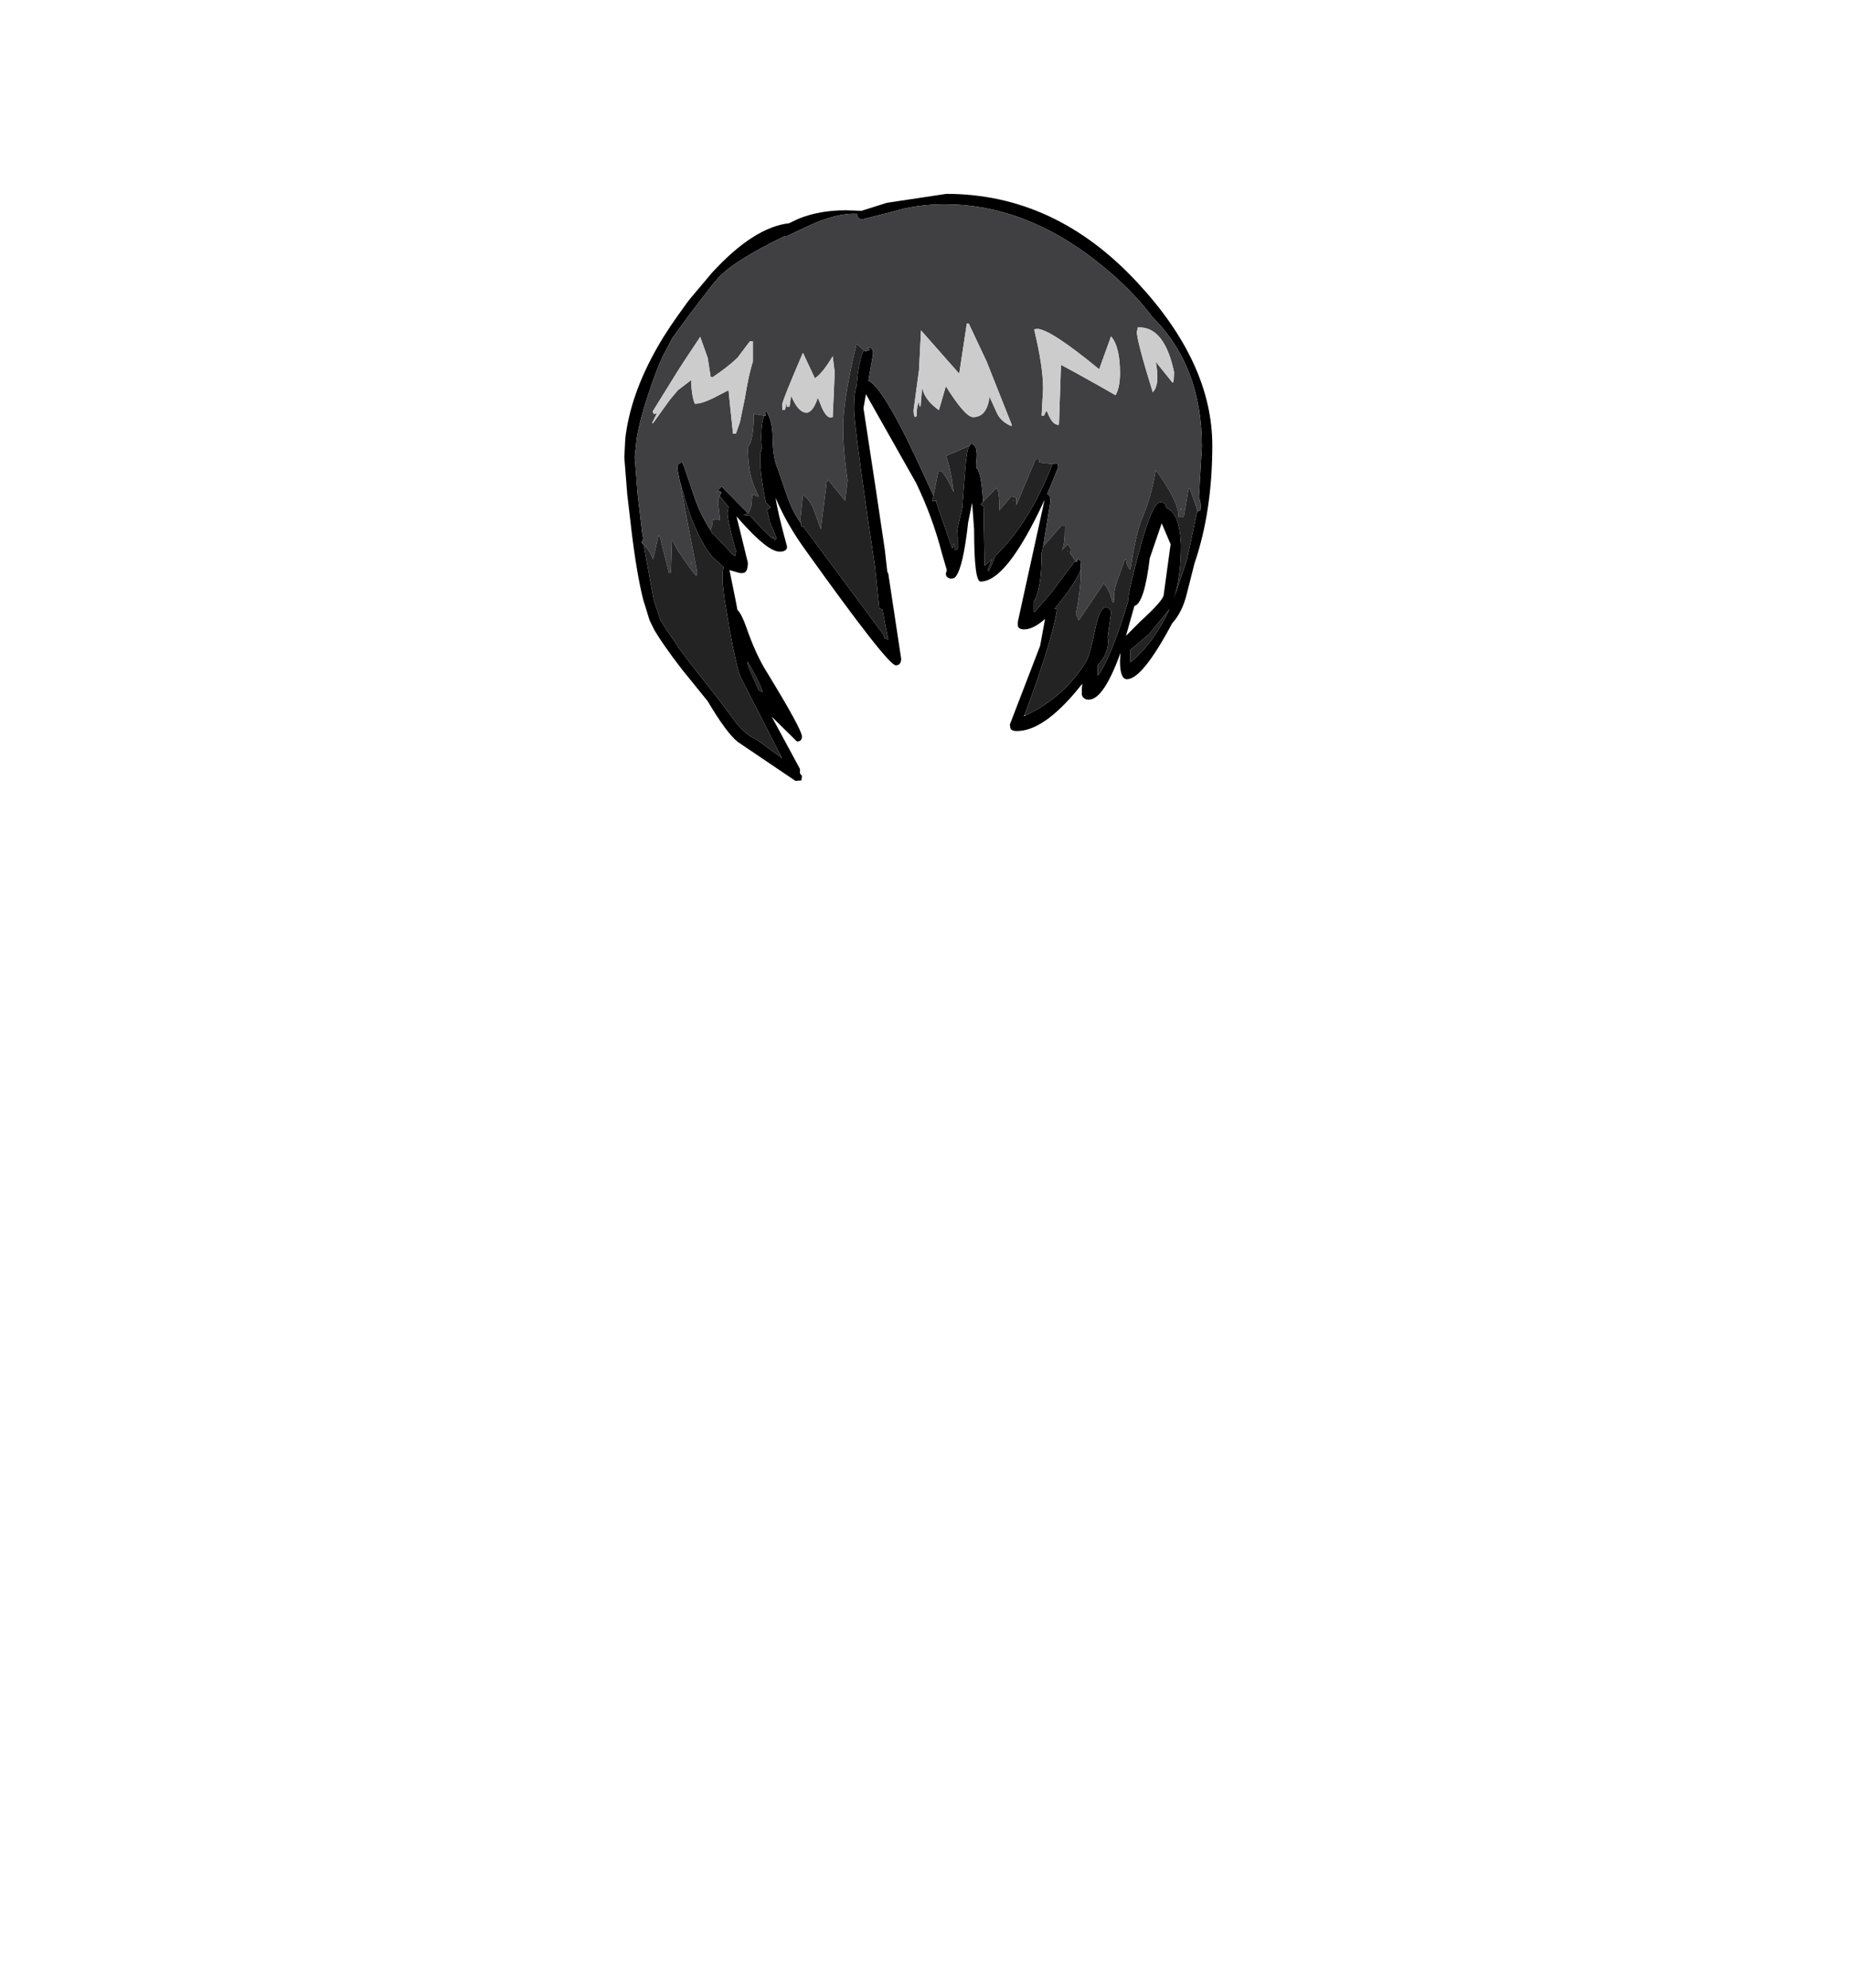 <?xml version="1.0" encoding="UTF-8"?>
<svg xmlns="http://www.w3.org/2000/svg" xmlns:xlink="http://www.w3.org/1999/xlink" width="296px" height="318px" viewBox="0 0 296 318" version="1.1">
<g id="surface1">
<path style=" stroke:none;fill-rule:evenodd;fill:rgb(0%,0%,0%);fill-opacity:1;" d="M 127.754 34.996 C 129.977 34.094 132.492 33.641 135.297 33.641 L 137.84 33.723 L 141.887 32.445 L 151.414 31.012 C 163.059 31.012 173.273 35.766 182.059 45.281 C 189.996 53.836 193.969 62.5 193.969 71.27 C 193.969 78.285 193.016 84.582 191.109 90.164 L 189.918 94.867 C 189.441 96.887 188.648 98.508 187.535 99.73 C 184.359 105.68 181.953 108.656 180.312 108.656 C 179.57 108.656 179.199 107.676 179.199 105.707 L 179.281 104.434 C 177.48 109.43 175.785 111.926 174.199 111.926 C 173.617 111.926 173.246 111.66 173.086 111.129 L 173.086 110.25 L 173.168 109.375 L 172.133 110.648 C 168.59 114.848 165.438 116.949 162.688 116.949 C 162.105 116.949 161.762 116.789 161.656 116.469 L 161.574 115.91 L 166.418 103.316 L 167.211 99.012 C 165.941 100.129 164.832 100.684 163.879 100.684 C 163.297 100.684 162.953 100.5 162.848 100.129 L 162.848 99.488 L 167.133 79.957 C 163.109 88.676 159.695 93.031 156.891 93.031 C 156.203 93.031 155.859 90.27 155.859 84.742 L 155.543 80.438 L 154.906 83.547 C 154.379 88.328 153.715 91.227 152.922 92.234 L 152.684 92.473 L 152.285 92.555 L 152.051 92.555 C 151.574 92.449 151.336 92.184 151.336 91.758 L 151.492 91.199 L 150.699 88.488 C 149.695 84.609 148.316 80.863 146.57 77.246 L 138.551 63.059 L 138.156 65.289 L 140.062 77.805 L 140.539 80.996 L 141.57 87.93 L 141.965 91.438 L 142.125 91.758 L 144.188 105.391 C 144.188 106.078 143.898 106.426 143.316 106.426 C 142.469 106.426 137.68 100.312 128.945 88.09 C 126.828 85.168 125.215 82.352 124.102 79.641 C 124.262 80.969 124.871 83.574 125.93 87.453 C 125.93 87.984 125.531 88.25 124.738 88.25 C 123.469 88.25 121.352 86.574 118.387 83.227 L 117.832 82.59 L 118.387 84.82 L 119.656 90.004 C 119.656 91.117 119.367 91.676 118.785 91.676 L 118.387 91.676 L 116.719 91.199 L 117.672 95.902 L 117.992 97.578 C 118.414 97.949 118.891 98.879 119.418 100.367 C 120.426 103.289 121.535 105.707 122.754 107.621 C 126.457 113.68 128.312 117.082 128.312 117.824 C 128.312 118.355 128.047 118.621 127.516 118.621 L 123.469 114.637 L 127.992 123.008 L 127.992 123.723 L 128.312 124.121 L 128.23 124.84 L 127.277 124.922 L 118.07 118.703 C 116.852 117.746 115.238 115.566 113.227 112.164 L 109.098 107.062 L 107.59 105.07 L 106.398 103.395 L 105.527 102.121 L 104.73 100.844 L 103.938 99.25 L 102.906 95.902 C 102.219 93.191 101.582 89.418 101 84.582 L 100.922 83.863 L 100.367 79.16 L 99.891 73.184 L 100.047 70.152 C 100.523 66.008 101.926 61.703 104.258 57.238 C 105.422 55.008 106.824 52.746 108.465 50.461 L 109.895 48.469 L 110.449 47.75 L 113.941 43.605 C 118.387 38.77 122.488 36.141 126.246 35.715 L 127.754 34.996 M 191.664 81.793 L 192.062 81.633 C 192.168 80.887 192.09 80.199 191.824 79.559 L 192.301 71.43 C 192.301 62.871 189.68 55.988 184.441 50.781 C 182.113 47.645 179.043 44.59 175.23 41.613 C 167.555 35.66 159.539 32.684 151.176 32.684 C 148.105 32.684 145.301 33.082 142.762 33.879 L 137.996 35.078 C 137.414 35.078 137.125 34.785 137.125 34.199 C 134.953 34.094 132.387 34.73 129.422 36.113 L 125.852 37.785 L 125.531 37.785 C 120.133 40.391 116.586 42.625 114.895 44.484 L 113.941 45.598 L 110.449 50.145 L 108.465 52.855 L 107.59 54.051 L 105.922 57.238 C 105.234 58.781 104.52 60.668 103.781 62.898 C 102.828 65.77 102.191 68.188 101.875 70.152 L 101.555 73.102 L 102.031 79.16 L 102.59 83.863 L 102.746 85.219 L 102.906 86.098 L 102.906 86.176 L 102.668 86.812 L 102.984 87.133 L 104.574 95.902 L 105.684 99.25 L 106.719 100.844 L 107.59 102.121 L 108.465 103.395 L 108.465 103.477 L 110.449 106.105 L 115.211 112.164 L 117.754 115.594 C 118.812 116.922 119.871 117.797 120.93 118.223 L 124.977 121.172 L 125.137 121.332 L 125.055 121.172 L 118.547 108.418 C 118.121 107.566 117.516 104.965 116.719 100.605 L 115.926 95.902 L 115.609 93.113 L 115.609 91.598 L 115.766 90.719 L 113.941 89.047 C 112.672 87.504 111.508 85.301 110.449 82.43 L 109.496 79.559 L 109.418 79.16 L 108.781 77.008 L 108.465 75.414 L 108.383 74.695 L 108.465 74.379 C 108.621 74.113 108.859 73.98 109.18 73.98 L 109.496 74.777 L 110.449 77.566 L 111.004 79.242 C 111.691 81.312 112.594 83.172 113.703 84.82 L 113.941 85.379 L 114.02 85.301 L 116.957 88.41 L 117.277 88.809 L 117.355 88.809 L 117.594 88.965 L 117.754 88.168 C 116.852 84.98 116.402 82.934 116.402 82.031 L 116.562 81.074 L 115.133 79.32 L 115.449 78.762 L 114.973 78.523 L 114.734 78.762 L 114.656 78.684 L 115.449 77.805 L 119.656 82.109 L 118.941 82.352 L 119.5 82.508 L 119.977 82.508 L 123.469 86.098 L 123.707 86.098 L 123.629 85.777 L 123.945 86.414 L 124.262 86.098 L 123.152 83.465 L 122.676 81.312 L 122.992 81.395 L 123.23 81.312 L 123.23 81.074 L 122.516 80.355 C 121.934 77.379 121.641 75.227 121.641 73.898 L 121.641 72.625 L 121.879 71.746 L 121.801 69.992 C 121.801 68.453 121.961 67.281 122.277 66.484 L 122.516 66.484 L 122.516 66.246 L 122.355 66.168 L 122.594 65.77 C 123.281 66.777 123.629 68.266 123.629 70.234 C 123.68 72.359 123.945 73.926 124.422 74.938 L 125.93 79.32 C 126.512 81.02 127.254 82.484 128.152 83.707 L 128.23 84.262 L 128.469 84.184 L 128.551 84.262 L 141.332 101.484 L 141.57 102.199 L 141.809 102.121 L 142.047 102.359 L 142.125 102.359 L 141.172 97.496 L 140.695 97.336 L 139.98 90.48 L 138.711 82.031 C 137.336 72.41 136.648 66.883 136.648 65.449 C 136.648 63.59 136.781 62.367 137.043 61.781 L 137.281 59.551 C 137.547 57.797 137.863 56.629 138.234 56.043 L 138.473 56.203 L 139.188 55.965 L 138.789 55.562 C 139.48 55.562 139.77 55.965 139.664 56.762 L 138.949 60.906 C 140.645 61.648 143.66 66.805 148 76.371 L 149.352 79.32 L 149.191 79.801 C 149.191 80.223 149.27 80.332 149.43 80.117 L 149.668 80.117 L 149.746 80.199 L 152.367 87.77 L 152.605 86.895 L 152.762 88.012 L 153.238 87.852 L 153.238 86.016 L 153.16 84.742 L 153.953 81.312 L 154.43 75.176 C 154.59 73.102 154.801 71.828 155.066 71.348 L 155.383 71.031 C 156.176 71.031 156.441 72.094 156.176 74.219 L 156.176 74.855 C 156.707 75.016 157.078 76.824 157.289 80.277 L 156.891 80.676 L 157.367 80.996 L 157.527 90.402 L 157.527 90.48 L 157.605 90.48 L 158.719 89.445 L 158.004 91.199 L 158.242 91.359 L 159.273 88.887 C 162.926 85.379 165.969 80.488 168.402 74.219 L 168.723 74.219 L 168.961 74.059 C 169.223 74.164 169.328 74.43 169.277 74.855 L 167.531 79.082 C 168.008 79.133 168.164 79.641 168.008 80.598 L 166.895 87.453 L 166.656 88.488 C 166.656 92.422 166.234 95 165.387 96.223 L 165.387 97.816 L 165.465 97.895 L 165.625 97.816 L 168.164 94.867 L 172.055 89.684 L 172.133 89.922 L 172.371 89.766 L 172.293 89.445 L 172.848 89.605 L 172.93 91.039 C 172.609 92.102 171.551 93.805 169.754 96.141 L 168.723 97.418 L 169.117 97.418 C 168.695 100.551 166.973 106.188 163.957 114.316 L 163.797 114.555 L 164.035 114.477 C 168.219 112.512 171.473 109.613 173.801 105.789 C 174.172 105.203 174.648 103.504 175.23 100.684 C 175.707 98.348 176.262 97.18 176.898 97.18 C 177.426 97.18 177.719 97.469 177.77 98.055 L 177.215 101.961 L 177.297 102.438 C 177.297 103.98 176.738 105.309 175.629 106.426 L 175.629 108.098 C 177.004 106.344 178.617 102.414 180.469 96.301 L 180.469 96.141 C 180.469 95.344 181.078 92.66 182.297 88.09 C 183.672 82.934 184.785 80.355 185.633 80.355 C 186.266 80.355 186.582 80.621 186.582 81.152 L 186.582 81.234 C 188.012 81.711 188.809 83.707 188.965 87.211 C 188.965 90.668 188.57 93.562 187.773 95.902 L 189.918 89.523 L 191.586 81.633 L 191.586 81.793 L 191.664 81.793 M 185.871 83.707 L 183.965 89.285 C 183.383 94.121 182.562 96.672 181.504 96.938 L 180.152 101.723 L 182.457 99.41 C 184.891 97.18 186.133 95.77 186.188 95.184 L 187.297 87.055 L 185.871 83.707 M 180.867 103.953 L 180.867 105.945 C 183.301 103.98 185.395 101.137 187.141 97.418 L 183.805 101.484 L 180.867 103.953 M 119.738 106.664 L 121.402 110.41 L 122.039 110.73 C 121.617 109.453 120.797 107.809 119.578 105.789 L 119.738 106.664 "/>
<path style=" stroke:none;fill-rule:evenodd;fill:rgb(37.647%,21.961%,21.176%);fill-opacity:1;" d="M 191.586 81.633 L 191.664 81.793 L 191.586 81.793 L 191.586 81.633 M 170.863 88.09 L 170.863 88.25 L 170.785 88.168 L 170.863 88.09 M 169.672 84.98 L 169.754 85.141 L 169.672 84.98 M 128.551 84.262 L 128.469 84.184 L 128.551 84.184 L 128.551 84.262 M 162.051 80.117 L 162.133 79.957 L 162.133 80.117 L 162.051 80.117 M 150.621 76.371 L 150.621 76.293 L 150.621 76.371 M 149.746 80.199 L 149.668 80.117 L 149.906 80.117 L 149.746 80.199 "/>
<path style=" stroke:none;fill-rule:evenodd;fill:rgb(18.431%,9.412%,6.275%);fill-opacity:1;" d="M 102.906 86.098 L 102.906 86.176 L 102.906 86.098 M 189.043 81.473 L 188.965 81.555 L 188.809 81.312 L 189.043 81.473 M 110.605 89.922 L 110.605 90.242 L 110.449 90.004 L 110.605 89.922 M 113.941 85.379 L 113.941 85.301 L 114.02 85.301 L 113.941 85.379 M 124.977 121.172 L 125.055 121.172 L 124.977 121.172 "/>
<path style=" stroke:none;fill-rule:evenodd;fill:rgb(25.098%,25.098%,25.882%);fill-opacity:1;" d="M 102.906 86.098 L 102.746 85.219 L 102.59 83.863 L 102.031 79.16 L 101.555 73.102 L 101.875 70.152 C 102.191 68.188 102.828 65.77 103.781 62.898 C 104.52 60.668 105.234 58.781 105.922 57.238 L 107.59 54.051 L 108.465 52.855 L 110.449 50.145 L 113.941 45.598 L 114.895 44.484 C 116.586 42.625 120.133 40.391 125.531 37.785 L 125.852 37.785 L 129.422 36.113 C 132.387 34.73 134.953 34.094 137.125 34.199 C 137.125 34.785 137.414 35.078 137.996 35.078 L 142.762 33.879 C 145.301 33.082 148.105 32.684 151.176 32.684 C 159.539 32.684 167.555 35.66 175.23 41.613 C 179.043 44.59 182.113 47.645 184.441 50.781 C 189.68 55.988 192.301 62.871 192.301 71.43 L 191.824 79.559 C 192.09 80.199 192.168 80.887 192.062 81.633 L 191.664 81.793 L 191.586 81.633 L 190.395 78.203 L 190.156 78.203 L 189.441 82.508 L 189.281 82.75 L 188.57 82.75 C 188.621 81.102 187.402 78.578 184.918 75.176 C 184.492 77.938 183.727 80.621 182.613 83.227 C 181.98 84.926 181.398 87.559 180.867 91.117 C 180.496 90.852 180.258 90.297 180.152 89.445 L 179.996 89.445 L 178.805 92.793 C 178.273 94.227 178.117 95.371 178.328 96.223 L 178.008 96.379 C 177.691 95 177.215 93.988 176.582 93.352 L 172.609 99.25 L 172.133 98.215 C 172.719 95.344 172.98 92.953 172.93 91.039 L 172.848 89.605 L 172.293 89.445 L 172.371 89.766 L 172.133 89.922 L 172.055 89.684 L 171.262 88.566 L 171.34 87.852 L 170.863 87.055 L 169.91 88.012 C 170.23 87.531 170.387 86.258 170.387 84.184 L 169.754 84.184 L 166.895 87.453 L 168.008 80.598 C 168.164 79.641 168.008 79.133 167.531 79.082 L 169.277 74.855 C 169.328 74.43 169.223 74.164 168.961 74.059 L 168.723 74.219 L 168.402 74.219 L 166.262 73.98 L 166.34 73.422 L 165.703 73.422 L 162.609 80.836 L 162.609 79.641 L 161.812 79.398 L 159.91 81.633 C 159.91 79.559 159.75 78.363 159.434 78.047 L 157.289 80.277 C 157.078 76.824 156.707 75.016 156.176 74.855 L 156.176 74.219 C 156.441 72.094 156.176 71.031 155.383 71.031 L 155.066 71.348 L 151.336 72.941 C 151.812 74.059 152.234 76 152.605 78.762 C 151.547 76.477 150.832 75.336 150.461 75.336 L 150.145 75.336 L 149.352 79.32 L 148 76.371 C 143.66 66.805 140.645 61.648 138.949 60.906 L 139.664 56.762 C 139.77 55.965 139.48 55.562 138.789 55.562 L 139.188 55.965 L 138.473 56.203 L 138.234 56.043 L 137.043 55.008 C 135.613 61.012 134.902 65.449 134.902 68.32 C 134.902 70.816 135.141 73.66 135.613 76.848 L 135.219 80.117 L 132.52 76.77 L 132.281 77.09 L 131.328 84.66 L 130.297 81.793 C 129.871 80.57 129.266 79.691 128.469 79.16 L 128.074 82.988 L 128.152 83.707 C 127.254 82.484 126.512 81.02 125.93 79.32 L 124.422 74.938 C 123.945 73.926 123.68 72.359 123.629 70.234 C 123.629 68.266 123.281 66.777 122.594 65.77 L 122.355 66.168 L 122.516 66.246 L 122.516 66.484 L 122.277 66.484 L 120.609 66.246 C 120.609 69.012 120.293 70.766 119.656 71.508 C 119.656 74.219 120.027 76.398 120.77 78.047 L 121.402 79.48 L 120.609 79.16 L 120.371 79.16 L 120.215 80.914 L 119.816 82.031 L 119.656 82.109 L 115.449 77.805 L 114.656 78.684 L 114.734 78.762 L 114.973 78.523 L 115.449 78.762 L 115.133 79.32 C 114.973 79.641 114.895 80.039 114.895 80.516 L 115.211 83.227 L 114.656 83.066 L 114.02 83.227 L 113.941 84.023 L 113.703 84.742 L 113.703 84.82 C 112.594 83.172 111.691 81.312 111.004 79.242 L 110.449 77.566 L 109.496 74.777 L 109.18 73.98 C 108.859 73.98 108.621 74.113 108.465 74.379 L 108.383 74.695 L 108.465 75.414 L 108.781 77.008 L 109.18 79.16 L 109.496 80.914 L 110.449 85.859 L 111.559 91.598 L 111.402 92.156 L 110.449 90.961 L 109.496 89.605 L 109.18 89.125 L 108.465 88.09 L 107.512 86.336 L 107.352 91.598 L 107.035 91.676 L 105.605 85.938 L 105.367 85.617 L 104.492 89.523 C 104.125 88.516 103.621 87.719 102.984 87.133 L 102.668 86.812 L 102.906 86.176 L 102.906 86.098 M 187.773 61.066 L 187.855 59.551 C 186.848 54.766 184.996 52.375 182.297 52.375 L 182.059 52.375 L 181.898 53.094 C 181.898 54.051 182.746 57.266 184.441 62.738 C 185.234 61.941 185.395 60.32 184.918 57.875 L 187.617 61.223 L 187.773 61.066 M 168.801 67.281 L 168.801 67.441 L 168.723 67.281 L 168.801 67.281 M 178.484 63.219 C 178.961 62.422 179.199 61.223 179.199 59.629 C 179.199 56.867 178.723 54.926 177.77 53.809 L 175.867 59.07 C 170.625 54.766 167.316 52.613 165.941 52.613 L 165.465 52.695 C 166.418 56.629 166.895 59.789 166.895 62.18 L 166.656 66.484 L 167.055 66.484 L 167.371 65.77 L 167.531 65.848 C 167.902 66.805 168.297 67.441 168.723 67.762 L 169.277 68 L 169.434 67.922 L 169.754 58.355 C 172.242 59.684 175.152 61.305 178.484 63.219 M 189.043 81.473 L 188.809 81.312 L 188.965 81.555 L 189.043 81.473 M 154.988 51.738 L 154.668 51.738 L 154.668 51.898 L 153.477 59.789 L 147.363 52.855 L 147.047 59.152 L 146.176 65.609 C 146.176 66.195 146.254 66.566 146.414 66.727 L 146.648 66.566 C 146.648 65.449 146.781 64.707 147.047 64.332 C 147.047 64.812 147.125 65.051 147.285 65.051 L 147.523 62.18 L 147.602 62.262 C 147.922 63.484 148.793 64.598 150.223 65.609 L 151.336 61.781 C 153.398 65.078 154.855 66.727 155.699 66.727 C 157.184 66.727 158.055 65.637 158.32 63.457 L 159.512 66.086 C 159.934 66.992 160.703 67.68 161.812 68.16 L 161.895 68 L 157.844 57.797 L 154.988 51.738 M 160.387 65.051 L 160.387 65.129 L 160.227 65.129 L 160.387 65.051 M 104.492 67.68 L 107.191 63.934 L 108.465 62.422 L 110.449 60.906 L 110.605 60.824 C 110.605 62.367 110.793 63.617 111.164 64.574 C 111.746 64.625 112.672 64.359 113.941 63.773 L 116.562 62.422 L 117.277 69.355 L 117.754 69.355 L 118.387 67.523 L 119.18 63.695 C 119.605 61.09 120.027 59.152 120.453 57.875 L 120.453 54.609 L 119.977 54.609 L 117.992 57.238 C 116.934 58.25 115.609 59.285 114.02 60.348 L 113.941 60.348 L 113.703 60.27 L 113.227 57.238 L 112.035 53.891 L 110.449 56.281 L 109.812 57.238 L 108.465 59.312 L 104.414 65.848 L 104.652 66.246 L 105.129 66.086 L 104.336 67.68 L 104.492 67.68 M 160.703 66.484 L 160.625 66.484 L 160.387 65.289 L 160.703 66.484 M 133.551 59.551 L 133.234 57 C 132.07 58.914 131.117 60.082 130.375 60.508 L 128.469 56.441 C 126.246 61.598 125.137 64.387 125.137 64.812 L 125.215 65.609 L 125.613 65.527 L 125.852 64.332 L 125.852 65.051 L 126.328 65.051 L 126.566 63.375 L 126.645 63.457 C 127.387 65.156 128.18 66.008 129.027 66.008 C 129.715 66.008 130.324 65.211 130.852 63.617 L 131.566 65.371 C 132.043 66.328 132.492 66.805 132.914 66.805 L 133.234 66.727 L 133.551 59.551 M 110.605 89.922 L 110.449 90.004 L 110.605 90.242 L 110.605 89.922 "/>
<path style=" stroke:none;fill-rule:evenodd;fill:rgb(13.725%,13.725%,13.725%);fill-opacity:1;" d="M 102.984 87.133 C 103.621 87.719 104.125 88.516 104.492 89.523 L 105.367 85.617 L 105.605 85.938 L 107.035 91.676 L 107.352 91.598 L 107.512 86.336 L 108.465 88.09 L 109.18 89.125 L 109.496 89.605 L 110.449 90.961 L 111.402 92.156 L 111.559 91.598 L 110.449 85.859 L 109.496 80.914 L 109.18 79.16 L 108.781 77.008 L 109.418 79.16 L 109.496 79.559 L 110.449 82.43 C 111.508 85.301 112.672 87.504 113.941 89.047 L 115.766 90.719 L 115.609 91.598 L 115.609 93.113 L 115.926 95.902 L 116.719 100.605 C 117.516 104.965 118.121 107.566 118.547 108.418 L 125.055 121.172 L 124.977 121.172 L 120.93 118.223 C 119.871 117.797 118.812 116.922 117.754 115.594 L 115.211 112.164 L 110.449 106.105 L 108.465 103.477 L 108.465 103.395 L 107.59 102.121 L 106.719 100.844 L 105.684 99.25 L 104.574 95.902 L 102.984 87.133 M 113.703 84.82 L 113.703 84.742 L 113.941 84.023 L 114.02 83.227 L 114.656 83.066 L 115.211 83.227 L 114.895 80.516 C 114.895 80.039 114.973 79.641 115.133 79.32 L 116.562 81.074 L 116.402 82.031 C 116.402 82.934 116.852 84.98 117.754 88.168 L 117.594 88.965 L 117.355 88.809 L 117.277 88.809 L 116.957 88.41 L 114.02 85.301 L 113.941 85.301 L 113.941 85.379 L 113.703 84.82 M 119.656 82.109 L 119.816 82.031 L 120.215 80.914 L 120.371 79.16 L 120.609 79.16 L 121.402 79.48 L 120.77 78.047 C 120.027 76.398 119.656 74.219 119.656 71.508 C 120.293 70.766 120.609 69.012 120.609 66.246 L 122.277 66.484 C 121.961 67.281 121.801 68.453 121.801 69.992 L 121.879 71.746 L 121.641 72.625 L 121.641 73.898 C 121.641 75.227 121.934 77.379 122.516 80.355 L 123.23 81.074 L 123.23 81.312 L 122.992 81.395 L 122.676 81.312 L 123.152 83.465 L 124.262 86.098 L 123.945 86.414 L 123.629 85.777 L 123.707 86.098 L 123.469 86.098 L 119.977 82.508 L 119.5 82.508 L 118.941 82.352 L 119.656 82.109 M 128.152 83.707 L 128.074 82.988 L 128.469 79.16 C 129.266 79.691 129.871 80.57 130.297 81.793 L 131.328 84.66 L 132.281 77.09 L 132.52 76.77 L 135.219 80.117 L 135.613 76.848 C 135.141 73.66 134.902 70.816 134.902 68.32 C 134.902 65.449 135.613 61.012 137.043 55.008 L 138.234 56.043 C 137.863 56.629 137.547 57.797 137.281 59.551 L 137.043 61.781 C 136.781 62.367 136.648 63.59 136.648 65.449 C 136.648 66.883 137.336 72.41 138.711 82.031 L 139.98 90.48 L 140.695 97.336 L 141.172 97.496 L 142.125 102.359 L 142.047 102.359 L 141.809 102.121 L 141.57 102.199 L 141.332 101.484 L 128.551 84.262 L 128.551 84.184 L 128.469 84.184 L 128.23 84.262 L 128.152 83.707 M 149.352 79.32 L 150.145 75.336 L 150.461 75.336 C 150.832 75.336 151.547 76.477 152.605 78.762 C 152.234 76 151.812 74.059 151.336 72.941 L 155.066 71.348 C 154.801 71.828 154.59 73.102 154.43 75.176 L 153.953 81.312 L 153.16 84.742 L 153.238 86.016 L 153.238 87.852 L 152.762 88.012 L 152.605 86.895 L 152.367 87.77 L 149.746 80.199 L 149.906 80.117 L 149.43 80.117 C 149.27 80.332 149.191 80.223 149.191 79.801 L 149.352 79.32 M 157.289 80.277 L 159.434 78.047 C 159.75 78.363 159.91 79.559 159.91 81.633 L 161.812 79.398 L 162.609 79.641 L 162.609 80.836 L 165.703 73.422 L 166.34 73.422 L 166.262 73.98 L 168.402 74.219 C 165.969 80.488 162.926 85.379 159.273 88.887 L 158.242 91.359 L 158.004 91.199 L 158.719 89.445 L 157.605 90.48 L 157.527 90.402 L 157.367 80.996 L 156.891 80.676 L 157.289 80.277 M 166.895 87.453 L 169.754 84.184 L 170.387 84.184 C 170.387 86.258 170.23 87.531 169.91 88.012 L 170.863 87.055 L 171.34 87.852 L 171.262 88.566 L 172.055 89.684 L 168.164 94.867 L 165.625 97.816 L 165.465 97.895 L 165.387 97.816 L 165.387 96.223 C 166.234 95 166.656 92.422 166.656 88.488 L 166.895 87.453 M 172.93 91.039 C 172.98 92.953 172.719 95.344 172.133 98.215 L 172.609 99.25 L 176.582 93.352 C 177.215 93.988 177.691 95 178.008 96.379 L 178.328 96.223 C 178.117 95.371 178.273 94.227 178.805 92.793 L 179.996 89.445 L 180.152 89.445 C 180.258 90.297 180.496 90.852 180.867 91.117 C 181.398 87.559 181.98 84.926 182.613 83.227 C 183.727 80.621 184.492 77.938 184.918 75.176 C 187.402 78.578 188.621 81.102 188.57 82.75 L 189.281 82.75 L 189.441 82.508 L 190.156 78.203 L 190.395 78.203 L 191.586 81.633 L 189.918 89.523 L 187.773 95.902 C 188.57 93.562 188.965 90.668 188.965 87.211 C 188.809 83.707 188.012 81.711 186.582 81.234 L 186.582 81.152 C 186.582 80.621 186.266 80.355 185.633 80.355 C 184.785 80.355 183.672 82.934 182.297 88.09 C 181.078 92.66 180.469 95.344 180.469 96.141 L 180.469 96.301 C 178.617 102.414 177.004 106.344 175.629 108.098 L 175.629 106.426 C 176.738 105.309 177.297 103.98 177.297 102.438 L 177.215 101.961 L 177.77 98.055 C 177.719 97.469 177.426 97.18 176.898 97.18 C 176.262 97.18 175.707 98.348 175.23 100.684 C 174.648 103.504 174.172 105.203 173.801 105.789 C 171.473 109.613 168.219 112.512 164.035 114.477 L 163.957 114.316 C 166.973 106.188 168.695 100.551 169.117 97.418 L 168.723 97.418 L 169.754 96.141 C 171.551 93.805 172.609 92.102 172.93 91.039 M 169.672 84.98 L 169.754 85.141 L 169.672 84.98 M 170.863 88.09 L 170.785 88.168 L 170.863 88.25 L 170.863 88.09 M 180.867 103.953 L 183.805 101.484 L 187.141 97.418 C 185.395 101.137 183.301 103.98 180.867 105.945 L 180.867 103.953 M 119.738 106.664 L 119.578 105.789 C 120.797 107.809 121.617 109.453 122.039 110.73 L 121.402 110.41 L 119.738 106.664 M 162.051 80.117 L 162.133 80.117 L 162.133 79.957 L 162.051 80.117 M 150.621 76.371 L 150.621 76.293 L 150.621 76.371 "/>
<path style=" stroke:none;fill-rule:evenodd;fill:rgb(42.353%,43.922%,68.627%);fill-opacity:1;" d="M 187.773 61.066 L 187.617 61.223 L 187.773 61.066 M 104.492 67.68 L 104.336 67.68 L 104.492 67.68 "/>
<path style=" stroke:none;fill-rule:evenodd;fill:rgb(80%,80%,80%);fill-opacity:1;" d="M 187.617 61.223 L 184.918 57.875 C 185.395 60.32 185.234 61.941 184.441 62.738 C 182.746 57.266 181.898 54.051 181.898 53.094 L 182.059 52.375 L 182.297 52.375 C 184.996 52.375 186.848 54.766 187.855 59.551 L 187.773 61.066 L 187.617 61.223 M 178.484 63.219 C 175.152 61.305 172.242 59.684 169.754 58.355 L 169.434 67.922 L 169.277 68 L 168.723 67.762 C 168.297 67.441 167.902 66.805 167.531 65.848 L 167.371 65.77 L 167.055 66.484 L 166.656 66.484 L 166.895 62.18 C 166.895 59.789 166.418 56.629 165.465 52.695 L 165.941 52.613 C 167.316 52.613 170.625 54.766 175.867 59.07 L 177.77 53.809 C 178.723 54.926 179.199 56.867 179.199 59.629 C 179.199 61.223 178.961 62.422 178.484 63.219 M 168.801 67.281 L 168.723 67.281 L 168.801 67.441 L 168.801 67.281 M 154.988 51.738 L 157.844 57.797 L 161.895 68 L 161.812 68.16 C 160.703 67.68 159.934 66.992 159.512 66.086 L 158.32 63.457 C 158.055 65.637 157.184 66.727 155.699 66.727 C 154.855 66.727 153.398 65.078 151.336 61.781 L 150.223 65.609 C 148.793 64.598 147.922 63.484 147.602 62.262 L 147.523 62.18 L 147.285 65.051 C 147.125 65.051 147.047 64.812 147.047 64.332 C 146.781 64.707 146.648 65.449 146.648 66.566 L 146.414 66.727 C 146.254 66.566 146.176 66.195 146.176 65.609 L 147.047 59.152 L 147.363 52.855 L 153.477 59.789 L 154.668 51.898 L 154.668 51.738 L 154.988 51.738 M 160.387 65.051 L 160.227 65.129 L 160.387 65.129 L 160.387 65.051 M 160.703 66.484 L 160.387 65.289 L 160.625 66.484 L 160.703 66.484 M 104.336 67.68 L 105.129 66.086 L 104.652 66.246 L 104.414 65.848 L 108.465 59.312 L 109.812 57.238 L 110.449 56.281 L 112.035 53.891 L 113.227 57.238 L 113.703 60.27 L 113.941 60.348 L 114.02 60.348 C 115.609 59.285 116.934 58.25 117.992 57.238 L 119.977 54.609 L 120.453 54.609 L 120.453 57.875 C 120.027 59.152 119.605 61.09 119.18 63.695 L 118.387 67.523 L 117.754 69.355 L 117.277 69.355 L 116.562 62.422 L 113.941 63.773 C 112.672 64.359 111.746 64.625 111.164 64.574 C 110.793 63.617 110.605 62.367 110.605 60.824 L 110.449 60.906 L 108.465 62.422 L 107.191 63.934 L 104.492 67.68 L 104.336 67.68 M 133.551 59.551 L 133.234 66.727 L 132.914 66.805 C 132.492 66.805 132.043 66.328 131.566 65.371 L 130.852 63.617 C 130.324 65.211 129.715 66.008 129.027 66.008 C 128.18 66.008 127.387 65.156 126.645 63.457 L 126.566 63.375 L 126.328 65.051 L 125.852 65.051 L 125.852 64.332 L 125.613 65.527 L 125.215 65.609 L 125.137 64.812 C 125.137 64.387 126.246 61.598 128.469 56.441 L 130.375 60.508 C 131.117 60.082 132.07 58.914 133.234 57 L 133.551 59.551 "/>
</g>
</svg>
